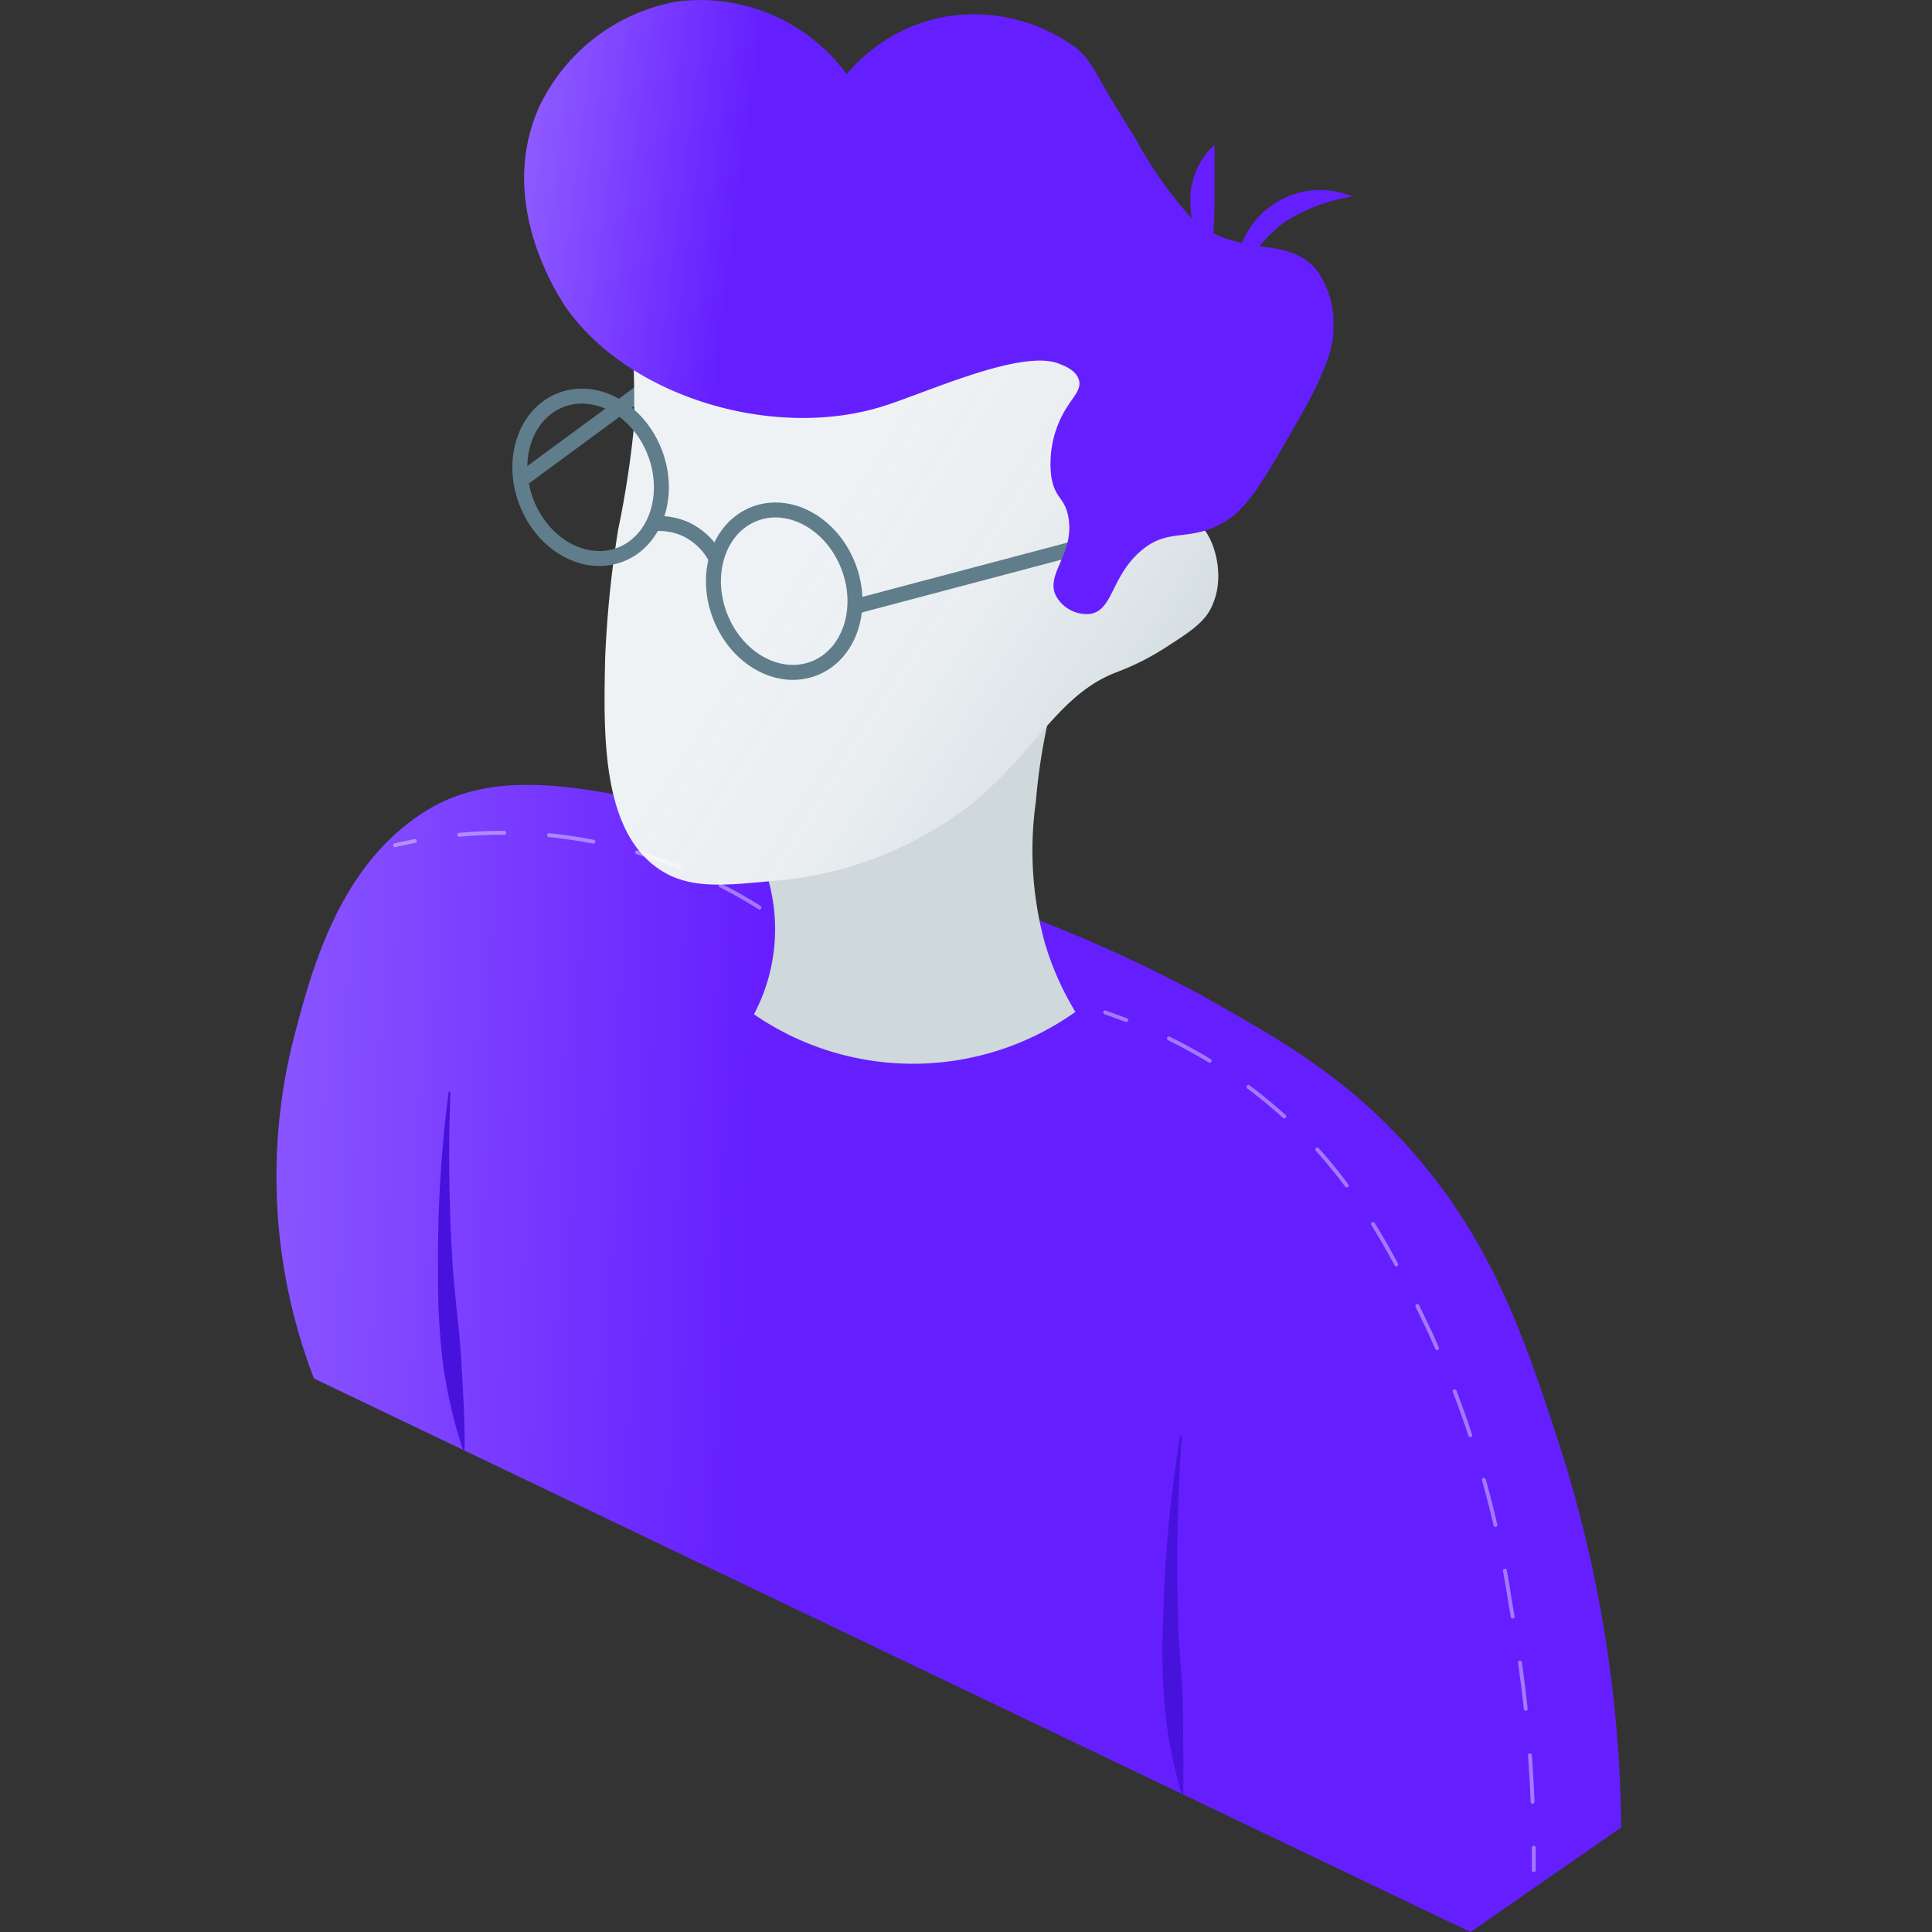 <svg id="Layer_1" data-name="Layer 1" xmlns="http://www.w3.org/2000/svg" xmlns:xlink="http://www.w3.org/1999/xlink" viewBox="0 0 80 80"><rect x="0" y="0" width="80" height="80" fill="#333333" stroke="none"/><defs><style>.cls-1,.cls-10,.cls-11,.cls-7{fill:none;}.cls-1{stroke:#607d8b;stroke-miterlimit:10;stroke-width:0.62px;}.cls-2{fill:#651fff;}.cls-3{fill:url(#linear-gradient);}.cls-4{fill:#cfd8db;}.cls-5{fill:#eff2f4;}.cls-6{fill:url(#linear-gradient-2);}.cls-10,.cls-11,.cls-7{stroke:#fff;stroke-linecap:round;stroke-linejoin:round;stroke-width:0.16px;}.cls-7{stroke-dasharray:1.86;}.cls-7,.cls-9{opacity:0.4;}.cls-8{fill:#4812dd;}.cls-11{stroke-dasharray:1.93 1.93;}.cls-12{fill:url(#linear-gradient-3);}</style><linearGradient id="linear-gradient" x1="-17.89" y1="54.51" x2="95.99" y2="57.86" gradientUnits="userSpaceOnUse"><stop offset="0" stop-color="#fff" stop-opacity="0.6"/><stop offset="0.13" stop-color="#fff" stop-opacity="0.42"/><stop offset="0.21" stop-color="#fff" stop-opacity="0.3"/><stop offset="0.43" stop-color="#fff" stop-opacity="0"/></linearGradient><linearGradient id="linear-gradient-2" x1="63.26" y1="40.04" x2="24.79" y2="15.05" gradientUnits="userSpaceOnUse"><stop offset="0.13" stop-color="#587e8d" stop-opacity="0.5"/><stop offset="0.3" stop-color="#587e8d" stop-opacity="0.29"/><stop offset="0.46" stop-color="#587e8d" stop-opacity="0.13"/><stop offset="0.61" stop-color="#587e8d" stop-opacity="0.03"/><stop offset="0.75" stop-color="#587e8d" stop-opacity="0"/><stop offset="1" stop-color="#587e8d" stop-opacity="0"/></linearGradient><linearGradient id="linear-gradient-3" x1="15.67" y1="9.52" x2="36.81" y2="12.24" gradientUnits="userSpaceOnUse"><stop offset="0" stop-color="#fff" stop-opacity="0.6"/><stop offset="0.13" stop-color="#fff" stop-opacity="0.42"/><stop offset="0.21" stop-color="#fff" stop-opacity="0.3"/><stop offset="0.69" stop-color="#fff" stop-opacity="0"/></linearGradient></defs><line class="cls-1" x1="21.73" y1="19.76" x2="26.68" y2="16.12"/><path class="cls-2" d="M13,57.08a23.3,23.3,0,0,1-.86-14c.75-2.88,1.89-7.3,5.56-9.54s9-.63,19.64,2.67a60.94,60.94,0,0,1,12.41,5c3.13,1.77,5.63,3.17,8.19,5.88,3.71,3.94,5.11,8.08,6.58,12.58a53.34,53.34,0,0,1,2.61,16L60.89,80Z"/><path class="cls-3" d="M13,57.08a23.3,23.3,0,0,1-.86-14c.75-2.88,1.89-7.3,5.56-9.54s9-.63,19.64,2.67a60.94,60.94,0,0,1,12.41,5c3.13,1.77,5.63,3.17,8.19,5.88,3.71,3.94,5.11,8.08,6.58,12.58a53.34,53.34,0,0,1,2.61,16L60.89,80Z"/><path class="cls-4" d="M31,34.56A7.54,7.54,0,0,1,31.22,42a11.61,11.61,0,0,0,13.31-.1,12.15,12.15,0,0,1-1.25-2.8,14.47,14.47,0,0,1-.39-5.88,25,25,0,0,1,1.25-6Z"/><path class="cls-5" d="M26.14,13.38a43,43,0,0,1,.11,4.31,40.27,40.27,0,0,1-.65,4.22,45.24,45.24,0,0,0-.54,5.29c-.07,3.11-.17,7.09,2.16,8.74,1.24.88,2.64.74,4.75.54a15.26,15.26,0,0,0,8.32-3.24c2.55-2.09,3.55-4.49,5.93-5.4a10.63,10.63,0,0,0,2-1c1-.65,1.71-1.07,2-1.83.59-1.35-.06-3.32-1-3.57s-1.31,1.09-2.92,1.19c-.54,0-1.52-.05-1.73-.54-.27-.67,1.17-1.51,2.16-3A8.76,8.76,0,0,0,48,13.92c-.43-4.84-7.14-8.06-11.87-8.86-2.19-.36-5.64-.95-7.78,1.08S26.16,11.92,26.14,13.38Z"/><path class="cls-6" d="M26.14,13.38a43,43,0,0,1,.11,4.31,40.27,40.27,0,0,1-.65,4.22,45.24,45.24,0,0,0-.54,5.29c-.07,3.11-.17,7.09,2.16,8.74,1.24.88,2.64.74,4.75.54a15.26,15.26,0,0,0,8.32-3.24c2.55-2.09,3.55-4.49,5.93-5.4a10.63,10.63,0,0,0,2-1c1-.65,1.71-1.07,2-1.83.59-1.35-.06-3.32-1-3.57s-1.31,1.09-2.92,1.19c-.54,0-1.52-.05-1.73-.54-.27-.67,1.17-1.51,2.16-3A8.76,8.76,0,0,0,48,13.92c-.43-4.84-7.14-8.06-11.87-8.86-2.19-.36-5.64-.95-7.78,1.08S26.16,11.92,26.14,13.38Z"/><path class="cls-7" d="M31.45,37.58A20.25,20.25,0,0,0,22,34.52a19.5,19.5,0,0,0-5.64.48"/><path class="cls-2" d="M50.19,10.57a3.09,3.09,0,0,1-.9-2.3,3.05,3.05,0,0,1,1-2.27c0,.86,0,1.56,0,2.28S50.24,9.71,50.19,10.57Z"/><path class="cls-2" d="M51.26,11.71A3,3,0,0,1,51.45,10a3.55,3.55,0,0,1,1.14-1.44A3.45,3.45,0,0,1,56,8.14a7.19,7.19,0,0,0-2.9,1.12A6,6,0,0,0,51.26,11.71Z"/><ellipse class="cls-1" cx="24.46" cy="19.76" rx="2.85" ry="3.43" transform="translate(-5.44 10.02) rotate(-20.88)"/><ellipse class="cls-1" cx="32.47" cy="24.48" rx="2.85" ry="3.43" transform="translate(-6.59 13.18) rotate(-20.88)"/><line class="cls-1" x1="35.39" y1="25.12" x2="44.72" y2="22.65"/><path class="cls-1" d="M27,21.69a2.77,2.77,0,0,1,1.37.21,2.74,2.74,0,0,1,1.26,1.19"/><path class="cls-8" d="M18.65,45.22a70.39,70.39,0,0,0,.11,7.41c.09,1.24.27,2.46.34,3.69s.15,2.46.14,3.71l-.07,0a20,20,0,0,1-.84-3.66,29,29,0,0,1-.19-3.73,53,53,0,0,1,.44-7.45Z"/><path class="cls-8" d="M48.94,59.46a73.31,73.31,0,0,0-.16,7.41c0,1.23.18,2.46.2,3.69S49,73,49,74.28h-.08a19.42,19.42,0,0,1-.7-3.68,29.18,29.18,0,0,1-.05-3.74,54.16,54.16,0,0,1,.7-7.42Z"/><g class="cls-9"><path class="cls-10" d="M45.76,41.92l.88.32"/><path class="cls-11" d="M48.4,43a21,21,0,0,1,3.47,2.14c4.07,3.1,5.85,6.91,7.33,10a42.22,42.22,0,0,1,3.35,11.31,57.92,57.92,0,0,1,.94,9.05"/><path class="cls-10" d="M63.51,76.51v.93"/></g><path class="cls-2" d="M43.9,15.08c-1.52-.68-5.51,1.17-7.33,1.74-4.38,1.38-10.26-.25-13-3.9-.16-.21-3.15-4.35-1.22-8.54A7.83,7.83,0,0,1,28,.07a7.52,7.52,0,0,1,7.06,3A7,7,0,0,1,39.19.68,7.14,7.14,0,0,1,44.58,2c.72.61.59.83,2.42,3.7a16.77,16.77,0,0,0,2.49,3.5c2.06,1.53,3.94.5,5.11,2.09a3.86,3.86,0,0,1,.61,2.35c0,.52-.08,1.44-1.69,4.17C52.27,20,51.64,21,50.83,21.53c-1.56,1-2.41.24-3.62,1.31s-1.13,2.44-2.07,2.58a1.45,1.45,0,0,1-1.41-.74c-.47-.91.78-1.73.51-3.26-.15-.84-.56-.75-.71-1.7A4.35,4.35,0,0,1,44,17.17c.37-.7.79-1,.68-1.42S44.07,15.15,43.9,15.08Z"/><path class="cls-12" d="M43.9,15.08c-1.52-.68-5.51,1.17-7.33,1.74-4.38,1.38-10.26-.25-13-3.9-.16-.21-3.15-4.35-1.22-8.54A7.83,7.83,0,0,1,28,.07a7.52,7.52,0,0,1,7.06,3A7,7,0,0,1,39.19.68,7.14,7.14,0,0,1,44.58,2c.72.61.59.83,2.42,3.7a16.77,16.77,0,0,0,2.49,3.5c2.06,1.53,3.94.5,5.11,2.09a3.86,3.86,0,0,1,.61,2.35c0,.52-.08,1.44-1.69,4.17C52.27,20,51.64,21,50.83,21.53c-1.56,1-2.41.24-3.62,1.31s-1.13,2.44-2.07,2.58a1.45,1.45,0,0,1-1.41-.74c-.47-.91.78-1.73.51-3.26-.15-.84-.56-.75-.71-1.7A4.35,4.35,0,0,1,44,17.17c.37-.7.79-1,.68-1.42S44.07,15.15,43.9,15.08Z"/></svg>